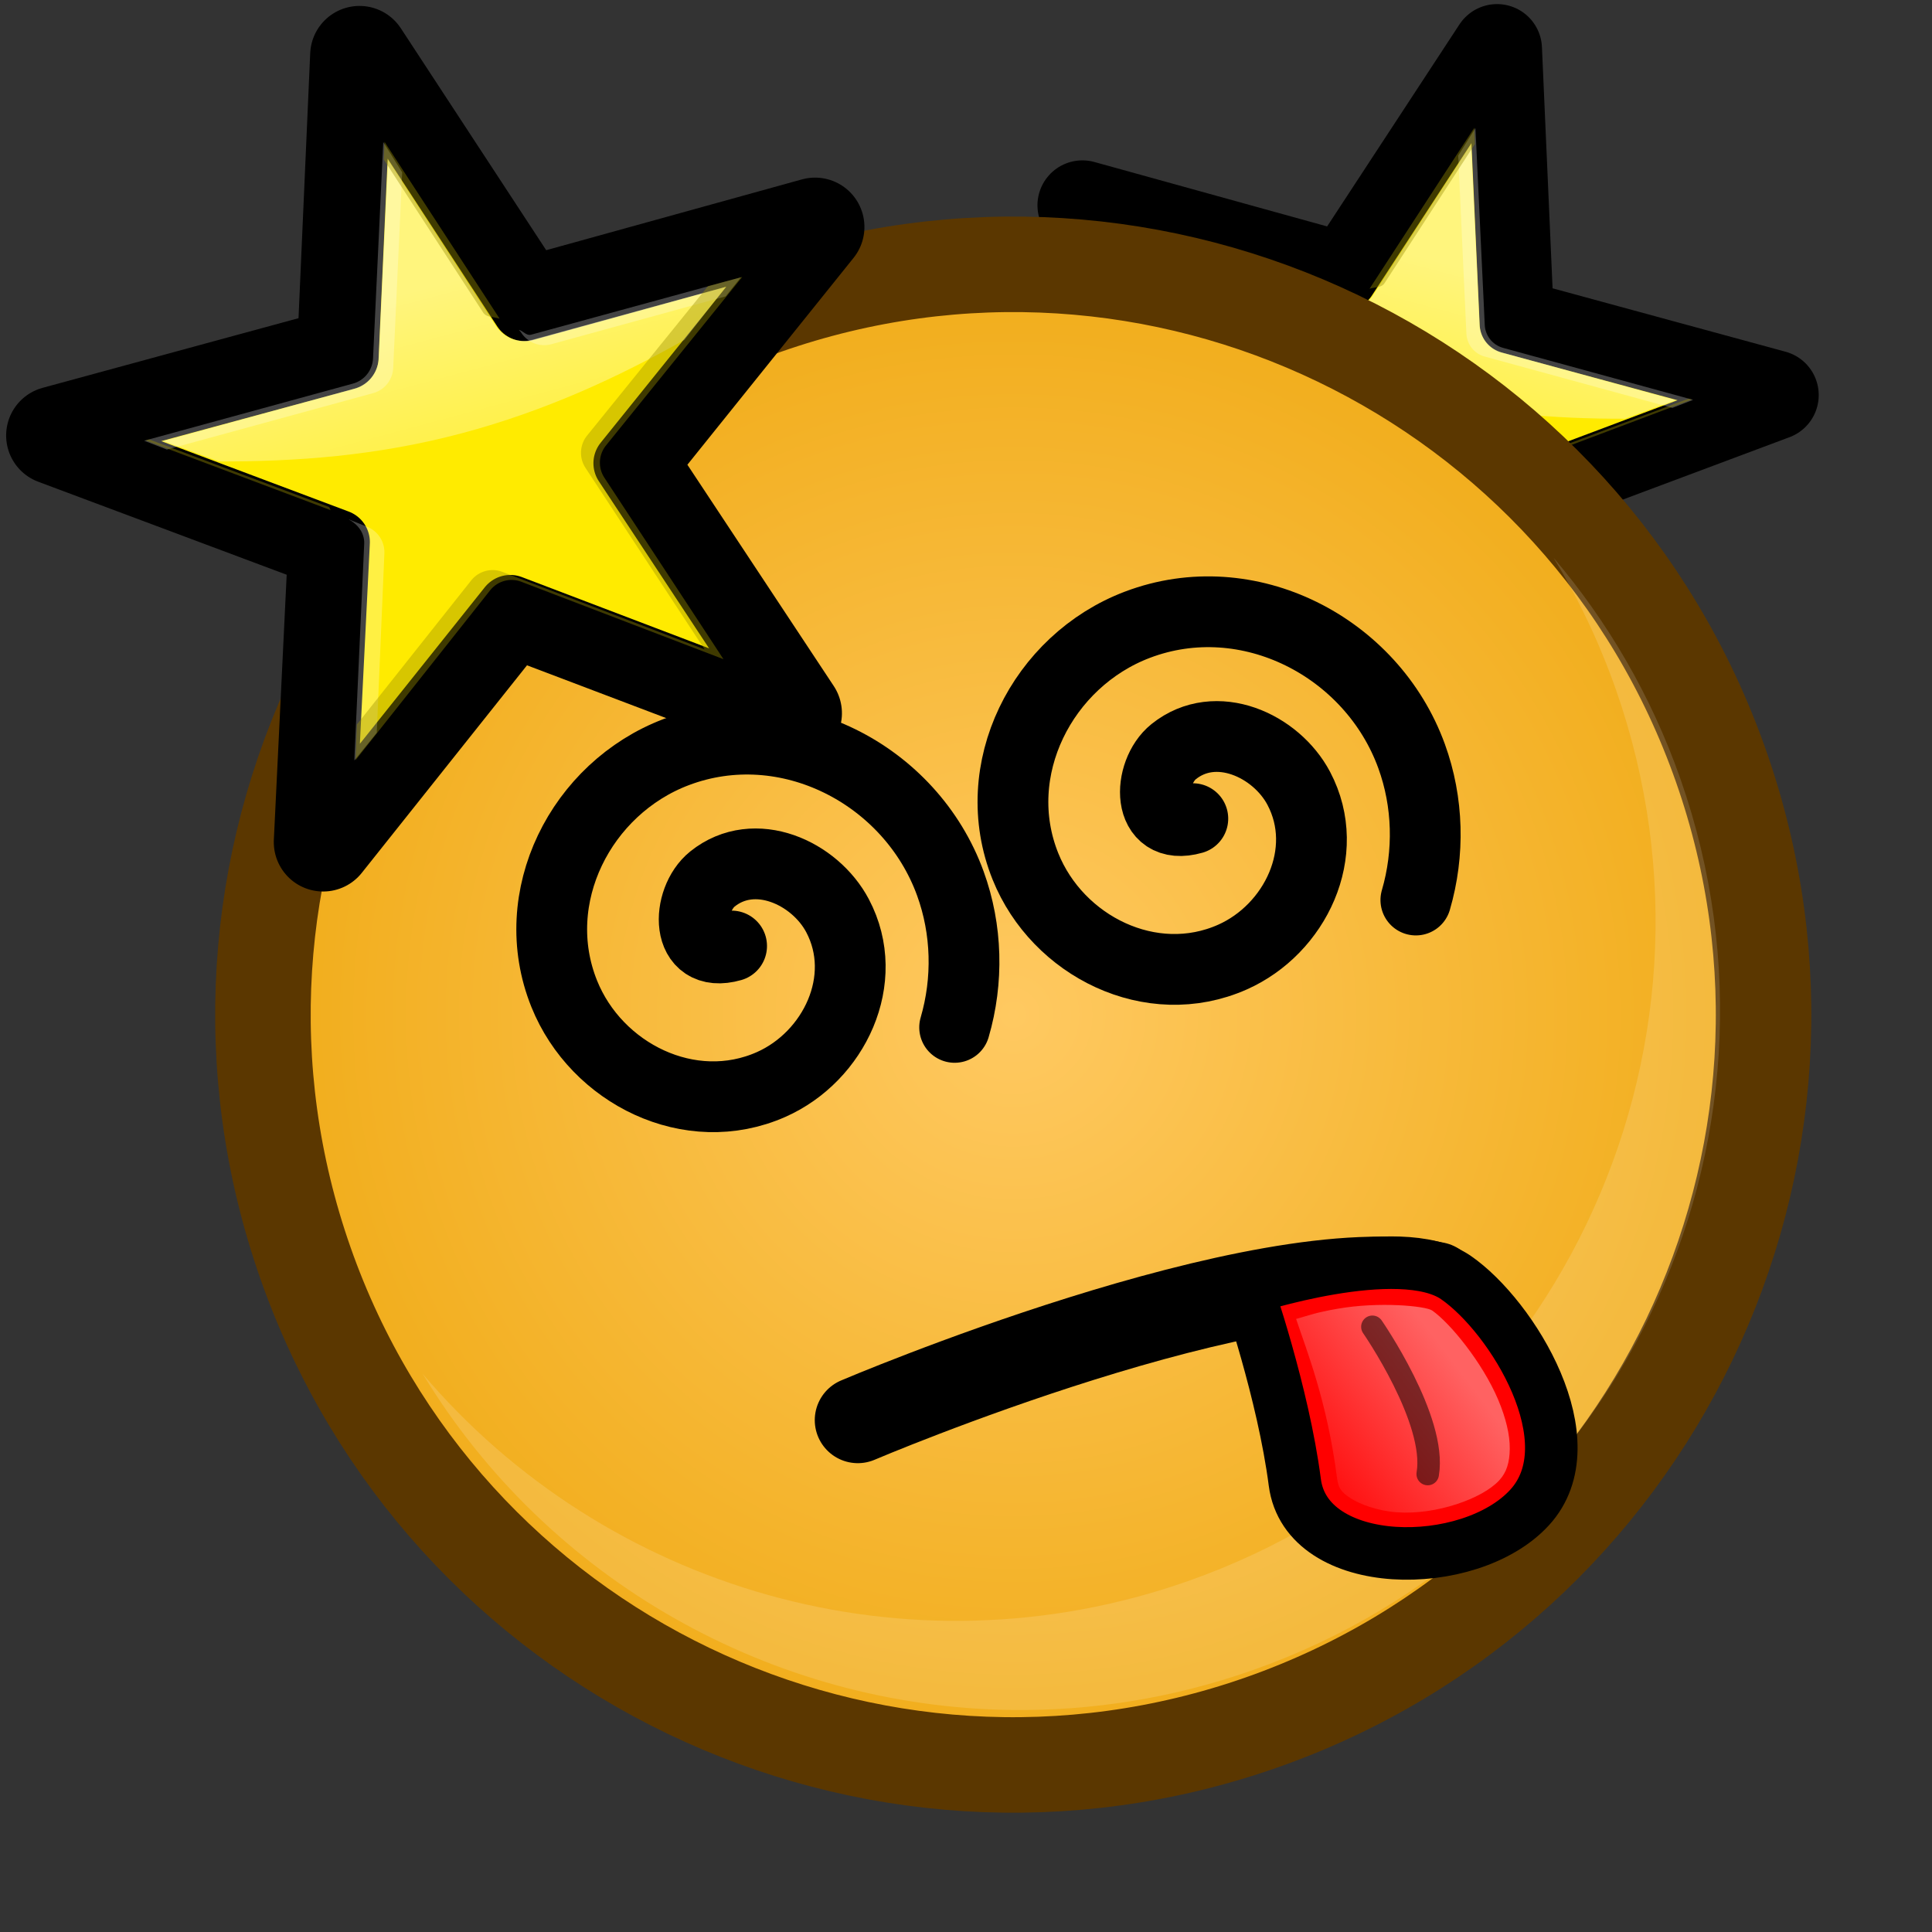 <?xml version="1.0" ?>
<!-- Created with Inkscape (http://www.inkscape.org/) --><svg height="22pt" id="svg1" inkscape:version="0.41" sodipodi:docbase="/home/chromakode/svg/FeltTip4/smilies" sodipodi:docname="knockedout.svg" sodipodi:version="0.32" width="22pt" xmlns="http://www.w3.org/2000/svg" xmlns:cc="http://web.resource.org/cc/" xmlns:dc="http://purl.org/dc/elements/1.1/" xmlns:inkscape="http://www.inkscape.org/namespaces/inkscape" xmlns:rdf="http://www.w3.org/1999/02/22-rdf-syntax-ns#" xmlns:sodipodi="http://inkscape.sourceforge.net/DTD/sodipodi-0.dtd" xmlns:svg="http://www.w3.org/2000/svg" xmlns:xlink="http://www.w3.org/1999/xlink">
  <rect width="100%" height="100%" fill="#333333" stroke="none"/>
  <defs id="defs3">
    <linearGradient id="linearGradient4184" inkscape:collect="always">
      <stop id="stop4186" offset="0" style="stop-color:#000000;stop-opacity:1;"/>
      <stop id="stop4188" offset="1" style="stop-color:#000000;stop-opacity:0;"/>
    </linearGradient>
    <linearGradient id="linearGradient4126" inkscape:collect="always">
      <stop id="stop4128" offset="0" style="stop-color:#000000;stop-opacity:1;"/>
      <stop id="stop4130" offset="1" style="stop-color:#000000;stop-opacity:0;"/>
    </linearGradient>
    <linearGradient id="linearGradient8391">
      <stop id="stop8392" offset="0" style="stop-color:#ffffff;stop-opacity:1;"/>
      <stop id="stop8393" offset="1" style="stop-color:#ffffff;stop-opacity:0;"/>
    </linearGradient>
    <linearGradient gradientTransform="scale(1.364,0.733)" gradientUnits="userSpaceOnUse" id="linearGradient7366" inkscape:collect="always" x1="9.599" x2="9.599" xlink:href="#linearGradient8391" y1="13.503" y2="26.082"/>
    <linearGradient id="linearGradient1972">
      <stop id="stop1973" offset="0" style="stop-color:#ffc961;stop-opacity:1;"/>
      <stop id="stop1974" offset="1" style="stop-color:#f0ab16;stop-opacity:1;"/>
    </linearGradient>
    <linearGradient id="linearGradient889">
      <stop id="stop890" offset="0" style="stop-color:#ffffff;stop-opacity:1;"/>
      <stop id="stop891" offset="1" style="stop-color:#ffffff;stop-opacity:0;"/>
    </linearGradient>
    <linearGradient id="linearGradient892" x1="0.614" x2="0.229" xlink:href="#linearGradient889" y1="0.156" y2="1.086"/>
    <radialGradient cx="0.5" cy="0.5" fx="0.76" fy="0.758" id="radialGradient893" r="1.484" xlink:href="#linearGradient889"/>
    <linearGradient gradientTransform="scale(1.136,0.88)" gradientUnits="userSpaceOnUse" id="linearGradient4263" inkscape:collect="always" x1="17.928" x2="16.463" xlink:href="#linearGradient889" y1="19.521" y2="23.054"/>
    <radialGradient cx="912.5" cy="575" fx="698.026" fy="268.221" gradientTransform="matrix(4.949406e-2,0,0,4.949406e-2,-30.505,-13.93)" gradientUnits="userSpaceOnUse" id="radialGradient4613" inkscape:collect="always" r="231.162" xlink:href="#linearGradient889"/>
    <radialGradient cx="933.287" cy="598.405" fx="933.287" fy="598.405" gradientTransform="matrix(4.949406e-2,0,0,4.949406e-2,-30.505,-13.93)" gradientUnits="userSpaceOnUse" id="radialGradient4616" inkscape:collect="always" r="239.587" xlink:href="#linearGradient1972"/>
    <linearGradient gradientTransform="matrix(1.366,-0.366,0.183,0.683,3.606,13.264)" gradientUnits="userSpaceOnUse" id="linearGradient4623" inkscape:collect="always" x1="37.742" x2="37.742" xlink:href="#linearGradient4126" y1="-3.999" y2="-9.464"/>
    <linearGradient gradientTransform="scale(1.87,0.535)" gradientUnits="userSpaceOnUse" id="linearGradient4625" inkscape:collect="always" x1="30.491" x2="30.491" xlink:href="#linearGradient4184" y1="2.653" y2="-0.957"/>
    <linearGradient gradientTransform="scale(1.87,0.535)" gradientUnits="userSpaceOnUse" id="linearGradient4627" inkscape:collect="always" x1="30.875" x2="30.875" xlink:href="#linearGradient4184" y1="-22.115" y2="-18.855"/>
    <linearGradient gradientTransform="matrix(1.366,-0.366,0.183,0.683,3.606,13.264)" gradientUnits="userSpaceOnUse" id="linearGradient4653" inkscape:collect="always" x1="37.742" x2="37.742" xlink:href="#linearGradient4126" y1="-3.999" y2="-9.464"/>
    <linearGradient gradientTransform="scale(1.87,0.535)" gradientUnits="userSpaceOnUse" id="linearGradient4655" inkscape:collect="always" x1="30.491" x2="30.491" xlink:href="#linearGradient4184" y1="2.653" y2="-0.957"/>
    <linearGradient gradientTransform="scale(1.87,0.535)" gradientUnits="userSpaceOnUse" id="linearGradient4657" inkscape:collect="always" x1="30.875" x2="30.875" xlink:href="#linearGradient4184" y1="-22.115" y2="-18.855"/>
    <radialGradient cx="933.287" cy="598.405" fx="933.287" fy="598.405" gradientTransform="matrix(4.949406e-2,0,0,4.949406e-2,-30.505,-13.93)" gradientUnits="userSpaceOnUse" id="radialGradient4671" inkscape:collect="always" r="239.587" xlink:href="#linearGradient1972"/>
    <radialGradient cx="912.5" cy="575" fx="698.026" fy="268.221" gradientTransform="matrix(4.949406e-2,0,0,4.949406e-2,-30.505,-13.93)" gradientUnits="userSpaceOnUse" id="radialGradient4673" inkscape:collect="always" r="231.162" xlink:href="#linearGradient889"/>
    <linearGradient gradientTransform="scale(1.136,0.88)" gradientUnits="userSpaceOnUse" id="linearGradient4675" inkscape:collect="always" x1="17.928" x2="16.463" xlink:href="#linearGradient889" y1="19.521" y2="23.054"/>
    <linearGradient gradientTransform="scale(1.364,0.733)" gradientUnits="userSpaceOnUse" id="linearGradient4687" inkscape:collect="always" x1="9.599" x2="9.599" xlink:href="#linearGradient8391" y1="13.503" y2="26.082"/>
    <linearGradient gradientTransform="matrix(-1.197,0.748,0.214,0.342,59.123,-12.098)" gradientUnits="userSpaceOnUse" id="linearGradient4715" inkscape:collect="always" x1="30.875" x2="30.875" xlink:href="#linearGradient4184" y1="-22.115" y2="-18.855"/>
    <linearGradient gradientTransform="matrix(-1.197,0.748,0.214,0.342,59.123,-12.098)" gradientUnits="userSpaceOnUse" id="linearGradient4718" inkscape:collect="always" x1="30.491" x2="30.491" xlink:href="#linearGradient4184" y1="2.653" y2="-0.957"/>
    <linearGradient gradientTransform="matrix(-1.021,0.312,0.156,0.51,62.119,-2.167)" gradientUnits="userSpaceOnUse" id="linearGradient4721" inkscape:collect="always" x1="37.742" x2="37.742" xlink:href="#linearGradient4126" y1="-3.999" y2="-9.464"/>
    <linearGradient gradientTransform="matrix(0.95,-0.259,7.392395e-2,0.271,-22.483,16.159)" gradientUnits="userSpaceOnUse" id="linearGradient4757" inkscape:collect="always" x1="30.875" x2="30.875" xlink:href="#linearGradient4184" y1="-22.115" y2="-18.855"/>
    <linearGradient gradientTransform="matrix(0.95,-0.259,7.392395e-2,0.271,-22.483,16.159)" gradientUnits="userSpaceOnUse" id="linearGradient4760" inkscape:collect="always" x1="30.491" x2="30.491" xlink:href="#linearGradient4184" y1="2.653" y2="-0.957"/>
    <linearGradient gradientTransform="matrix(0.643,-0.375,0.187,0.321,-18.819,22.394)" gradientUnits="userSpaceOnUse" id="linearGradient4763" inkscape:collect="always" x1="37.742" x2="37.742" xlink:href="#linearGradient4126" y1="-3.999" y2="-9.464"/>
    <linearGradient gradientTransform="matrix(1.366,-0.366,0.183,0.683,3.606,13.264)" gradientUnits="userSpaceOnUse" id="linearGradient4816" inkscape:collect="always" x1="37.742" x2="37.742" xlink:href="#linearGradient4126" y1="-3.999" y2="-9.464"/>
    <linearGradient gradientTransform="scale(1.87,0.535)" gradientUnits="userSpaceOnUse" id="linearGradient4818" inkscape:collect="always" x1="30.491" x2="30.491" xlink:href="#linearGradient4184" y1="2.653" y2="-0.957"/>
    <linearGradient gradientTransform="scale(1.87,0.535)" gradientUnits="userSpaceOnUse" id="linearGradient4820" inkscape:collect="always" x1="30.875" x2="30.875" xlink:href="#linearGradient4184" y1="-22.115" y2="-18.855"/>
    <linearGradient gradientTransform="matrix(1.366,-0.366,0.183,0.683,3.606,13.264)" gradientUnits="userSpaceOnUse" id="linearGradient4822" inkscape:collect="always" x1="37.742" x2="37.742" xlink:href="#linearGradient4126" y1="-3.999" y2="-9.464"/>
    <linearGradient gradientTransform="scale(1.87,0.535)" gradientUnits="userSpaceOnUse" id="linearGradient4824" inkscape:collect="always" x1="30.491" x2="30.491" xlink:href="#linearGradient4184" y1="2.653" y2="-0.957"/>
    <linearGradient gradientTransform="scale(1.87,0.535)" gradientUnits="userSpaceOnUse" id="linearGradient4826" inkscape:collect="always" x1="30.875" x2="30.875" xlink:href="#linearGradient4184" y1="-22.115" y2="-18.855"/>
    <linearGradient gradientTransform="scale(1.364,0.733)" gradientUnits="userSpaceOnUse" id="linearGradient4842" inkscape:collect="always" x1="9.599" x2="9.599" xlink:href="#linearGradient8391" y1="13.503" y2="26.082"/>
    <linearGradient gradientTransform="scale(1.364,0.733)" gradientUnits="userSpaceOnUse" id="linearGradient4860" inkscape:collect="always" x1="9.599" x2="9.599" xlink:href="#linearGradient8391" y1="13.503" y2="26.082"/>
    <linearGradient gradientTransform="scale(1.364,0.733)" gradientUnits="userSpaceOnUse" id="linearGradient4874" inkscape:collect="always" x1="9.599" x2="9.599" xlink:href="#linearGradient8391" y1="13.503" y2="26.082"/>
    <linearGradient gradientTransform="scale(1.364,0.733)" gradientUnits="userSpaceOnUse" id="linearGradient4894" inkscape:collect="always" x1="9.599" x2="9.599" xlink:href="#linearGradient8391" y1="13.503" y2="26.082"/>
    <linearGradient gradientTransform="scale(1.364,0.733)" gradientUnits="userSpaceOnUse" id="linearGradient4914" inkscape:collect="always" x1="9.599" x2="9.599" xlink:href="#linearGradient8391" y1="13.503" y2="26.082"/>
  </defs>
  <sodipodi:namedview bordercolor="#666666" borderopacity="1.0" gridspacingx="1pt" gridspacingy="1pt" id="base" inkscape:current-layer="g4689" inkscape:cx="24.986006" inkscape:cy="13.373280" inkscape:grid-bbox="false" inkscape:guide-bbox="true" inkscape:pageopacity="0.0" inkscape:pageshadow="2" inkscape:window-height="541" inkscape:window-width="701" inkscape:window-x="681" inkscape:window-y="117" inkscape:zoom="11.313708" pagecolor="#ffffff" showborder="true" showgrid="false" showguides="true" snaptogrid="false" vertgrid="false"/>
  <g id="g4689">
    <g id="g5891">
      <g id="g4864" transform="matrix(-0.933,0,0,0.933,27.822,4.342000e-3)">
        <path d="M 19.892,21.984 L 14.064,17.782 L 8.285,22.052 L 10.481,15.21 L 4.634,11.033 L 11.819,11.007 L 13.985,4.156 L 16.23,10.982 L 23.415,10.925 L 17.617,15.169 L 19.892,21.984 z " id="path4862" style="fill:#ffeb00;fill-opacity:1;fill-rule:evenodd;stroke:#000000;stroke-width:2.354;stroke-linejoin:round;stroke-miterlimit:4;stroke-opacity:1" transform="matrix(0.6,-0.161,0.161,0.6,-3.602,0.551)"/>
        <g id="g4846" transform="matrix(1.406,0,0,1.406,-0.977,-9.838)">
          <path d="M 19.892,21.984 L 14.064,17.782 L 8.285,22.052 L 10.481,15.21 L 4.634,11.033 L 11.819,11.007 L 13.985,4.156 L 16.23,10.982 L 23.415,10.925 L 17.617,15.169 L 19.892,21.984 z " id="path4848" style="fill:#ffeb00;fill-opacity:1;fill-rule:evenodd;stroke:#000000;stroke-width:1.555;stroke-linejoin:round;stroke-miterlimit:4;stroke-opacity:1" transform="matrix(0.427,-0.114,0.114,0.427,-1.867,7.39)"/>
          <g id="g4850" style="stroke-width:1.555;stroke-miterlimit:4" transform="matrix(0.427,-0.114,0.114,0.427,-1.867,7.39)">
            <path d="M 19.892,21.984 L 14.064,17.782 L 8.285,22.052 L 10.481,15.21 L 4.634,11.033 L 11.819,11.007 L 13.985,4.156 L 16.23,10.982 L 23.415,10.925 L 17.617,15.169 L 19.892,21.984 z " id="path4852" style="fill:#ffeb00;fill-opacity:1;fill-rule:evenodd;stroke:#000000;stroke-linejoin:round;stroke-opacity:1"/>
            <path d="M 14,6.719 L 12.562,11.25 C 12.451,11.569 12.15,11.782 11.812,11.781 L 7.094,11.812 L 8.25,12.625 C 10.028,13.103 11.915,13.469 14.031,13.469 C 16.096,13.469 17.981,13.136 19.719,12.688 L 21,11.719 L 16.219,11.75 C 15.881,11.751 15.58,11.538 15.469,11.219 L 14,6.719 z " id="path4854" inkscape:original="M 14.000000 4.1562500 L 11.812500 11.000000 L 4.6250000 11.031250 L 7.8750000 13.343750 C 9.7356010 13.852495 11.762471 14.250000 14.031250 14.250000 C 16.214593 14.250000 18.189805 13.911085 20.000000 13.437500 L 23.406250 10.937500 L 16.218750 10.968750 L 14.000000 4.1562500 z " inkscape:radius="-0.79239798" sodipodi:type="inkscape:offset" style="opacity:0.49;color:#000000;fill:url(#linearGradient4874);fill-opacity:1;fill-rule:nonzero;stroke:none;stroke-linecap:butt;stroke-linejoin:miter;stroke-dashoffset:0;stroke-opacity:1;marker:none;marker-start:none;marker-mid:none;marker-end:none;visibility:visible;display:inline;overflow:visible"/>
            <path d="M 14,6.281 L 12.438,11.188 C 12.356,11.465 12.102,11.656 11.812,11.656 L 6.656,11.688 L 7.125,12.031 L 12.219,12 C 12.508,12 12.762,11.809 12.844,11.531 L 14.25,7.094 L 14,6.281 z M 15.969,11.438 L 16,11.5 C 16.081,11.778 16.336,11.968 16.625,11.969 L 20.938,11.938 L 21.406,11.594 L 16.219,11.625 C 16.103,11.625 16.064,11.492 15.969,11.438 z M 10.875,14.75 C 11.061,14.917 11.166,15.162 11.094,15.406 L 9.531,20.344 L 10.219,19.844 L 11.5,15.75 C 11.58,15.482 11.479,15.192 11.25,15.031 L 10.875,14.75 z " id="path4856" style="opacity:0.54;fill:#ffffff;fill-opacity:0.491;fill-rule:evenodd;stroke:none;stroke-linejoin:round;stroke-opacity:1"/>
            <path d="M 14.031,6.281 L 13.906,6.688 L 15.25,10.812 C 15.294,10.963 15.469,10.98 15.594,11.062 L 14.031,6.281 z M 20.594,11.594 L 16.906,14.281 C 16.664,14.447 16.561,14.753 16.656,15.031 L 18.281,19.938 L 14.094,16.906 C 13.869,16.748 13.569,16.748 13.344,16.906 L 9.812,19.531 L 9.562,20.344 L 13.719,17.25 C 13.944,17.092 14.244,17.092 14.469,17.25 L 18.656,20.281 L 17.031,15.375 C 16.936,15.097 17.039,14.79 17.281,14.625 L 21.438,11.594 L 20.594,11.594 z M 6.688,11.688 L 10.531,14.438 C 10.506,14.413 10.53,14.365 10.5,14.344 L 6.781,11.688 L 6.688,11.688 z " id="path4858" style="opacity:0.54;fill:#9d9100;fill-opacity:0.75;fill-rule:evenodd;stroke:none;stroke-linejoin:round;stroke-opacity:1"/>
          </g>
        </g>
      </g>
      <g id="g4659" transform="matrix(1.014,0,0,1.014,-0.523,-0.502)">
        <path d="M 26.285,11.967 C 24.231,6.114 17.82,3.035 11.967,5.09 C 6.114,7.144 3.035,13.555 5.09,19.408 C 7.144,25.261 13.555,28.34 19.408,26.285 C 25.261,24.231 28.34,17.82 26.285,11.967 z " id="path2184" style="fill:url(#radialGradient4671);fill-opacity:1;fill-rule:evenodd;stroke:#5b3700;stroke-width:1.43;stroke-miterlimit:4;stroke-dasharray:none"/>
        <path d="M 22.771,11.681 C 21.198,7.201 16.291,4.844 11.811,6.417 C 7.331,7.99 4.974,12.897 6.547,17.377 C 8.119,21.857 13.026,24.214 17.506,22.641 C 21.987,21.068 24.343,16.162 22.771,11.681 z " id="path2185" style="opacity:0.5;fill:url(#radialGradient4673);fill-opacity:1;fill-rule:evenodd;stroke:none;stroke-width:1.238;stroke-opacity:1"/>
        <path d="M 15.656,26.099 C 16.852,26.115 18.07,25.925 19.263,25.506 C 24.721,23.591 27.592,17.614 25.677,12.157 C 25.239,10.909 24.586,9.798 23.778,8.847 C 24.15,9.459 24.464,10.117 24.711,10.82 C 26.627,16.277 23.757,22.255 18.299,24.171 C 14.089,25.649 9.57,24.276 6.845,21.066 C 8.728,24.17 12.089,26.051 15.656,26.099 z " id="path2186" style="font-size:12;font-style:normal;font-variant:normal;font-weight:100;font-stretch:ultra-condensed;opacity:0.382;color:#000000;fill:#ffffff;fill-opacity:0.368;fill-rule:evenodd;stroke:none;stroke-width:1.238;stroke-linecap:butt;stroke-linejoin:miter;stroke-miterlimit:4;stroke-dashoffset:0;stroke-opacity:1;marker:none;marker-start:none;marker-mid:none;marker-end:none;font-family:Bitstream Vera Sans;letter-spacing:0;text-anchor:start;writing-mode:lr-tb"/>
        <path d="M 22.011,19.735 C 19.413,19.178 13.36,21.759 13.36,21.759" id="path1962" sodipodi:nodetypes="cc" style="fill:none;fill-opacity:0.75;fill-rule:evenodd;stroke:#000000;stroke-width:1.289;stroke-linecap:round;stroke-linejoin:miter;stroke-miterlimit:4;stroke-opacity:1"/>
        <g id="g1967" transform="matrix(0.739,0.512,-0.512,0.739,16.076,-2.176)">
          <path d="M 16.76,18.113 C 16.76,18.113 18.243,19.195 19.251,20.311 C 20.259,21.427 22.504,19.893 22.704,18.429 C 22.904,16.966 20.658,15.977 19.514,15.979 C 18.37,15.982 16.76,18.113 16.76,18.113 z " id="path1963" sodipodi:nodetypes="ccccc" style="fill:#ff0000;fill-opacity:1;fill-rule:evenodd;stroke:#000000;stroke-width:0.875;stroke-linecap:butt;stroke-linejoin:miter;stroke-miterlimit:4;stroke-opacity:1"/>
          <path d="M 19.5,16.656 C 19.368,16.657 18.688,17.036 18.188,17.531 C 17.92,17.796 17.877,17.872 17.719,18.062 C 18.163,18.394 18.928,18.899 19.781,19.844 C 19.892,19.967 19.96,20.005 20.156,20 C 20.353,19.995 20.659,19.916 20.938,19.75 C 21.495,19.419 21.975,18.756 22.031,18.344 C 22.056,18.165 22.004,18.003 21.875,17.812 C 21.746,17.622 21.534,17.43 21.25,17.25 C 20.682,16.891 19.865,16.656 19.5,16.656 z " id="path1965" inkscape:original="M 19.500000 15.968750 C 18.356223 15.970920 16.750000 18.125000 16.750000 18.125000 C 16.750000 18.125000 18.242219 19.196528 19.250000 20.312500 C 20.257780 21.428471 22.518667 19.901055 22.718750 18.437500 C 22.918832 16.973946 20.643776 15.966580 19.500000 15.968750 z " inkscape:radius="-0.70183569" sodipodi:type="inkscape:offset" style="font-size:12;font-style:normal;font-variant:normal;font-weight:100;font-stretch:ultra-condensed;opacity:0.385;color:#000000;fill:url(#linearGradient4675);fill-opacity:1;fill-rule:evenodd;stroke:none;stroke-width:28.706;stroke-linecap:round;stroke-linejoin:miter;stroke-miterlimit:4;stroke-dashoffset:0;stroke-opacity:1;marker:none;marker-start:none;marker-mid:none;marker-end:none;font-family:Bitstream Vera Sans;letter-spacing:0;text-anchor:start;writing-mode:lr-tb"/>
          <path d="M 18.838,17.446 C 18.838,17.446 20.606,18.109 20.992,18.937" id="path1966" sodipodi:nodetypes="cc" style="fill:none;fill-opacity:0.75;fill-rule:evenodd;stroke:#000000;stroke-width:0.375;stroke-linecap:round;stroke-linejoin:miter;stroke-miterlimit:4;stroke-opacity:0.514"/>
        </g>
        <path d="M 15.188,10.438 C 16.41,11.042 15.263,12.239 14.325,12.181 C 12.819,12.088 12.093,10.387 12.432,9.074 C 12.934,7.126 15.149,6.233 16.969,6.836 C 19.32,7.616 20.375,10.341 19.541,12.592 C 18.532,15.316 15.332,16.523 12.692,15.482 C 9.618,14.27 8.266,10.623 9.498,7.622 C 10.016,6.358 10.946,5.283 12.111,4.571" id="path9629" sodipodi:argument="-18.390127" sodipodi:cx="15.187500" sodipodi:cy="10.437500" sodipodi:expansion="0.66000003" sodipodi:radius="6.6244102" sodipodi:revolution="1.6000000" sodipodi:t0="0.0000000" sodipodi:type="spiral" style="fill:none;fill-opacity:0.75;fill-rule:evenodd;stroke:#000000;stroke-width:1.975;stroke-linecap:round;stroke-linejoin:miter;stroke-miterlimit:4;stroke-opacity:1" transform="matrix(-0.397,0.361,-0.361,-0.397,21.268,13.321)"/>
        <path d="M 15.188,10.438 C 16.41,11.042 15.263,12.239 14.325,12.181 C 12.819,12.088 12.093,10.387 12.432,9.074 C 12.934,7.126 15.149,6.233 16.969,6.836 C 19.32,7.616 20.375,10.341 19.541,12.592 C 18.532,15.316 15.332,16.523 12.692,15.482 C 9.618,14.27 8.266,10.623 9.498,7.622 C 10.016,6.358 10.946,5.283 12.111,4.571" id="path9631" sodipodi:argument="-18.390127" sodipodi:cx="15.187500" sodipodi:cy="10.437500" sodipodi:expansion="0.66000003" sodipodi:radius="6.6244102" sodipodi:revolution="1.6000000" sodipodi:t0="0.0000000" sodipodi:type="spiral" style="fill:none;fill-opacity:0.75;fill-rule:evenodd;stroke:#000000;stroke-width:1.975;stroke-linecap:round;stroke-linejoin:miter;stroke-miterlimit:4;stroke-opacity:1" transform="matrix(-0.397,0.361,-0.361,-0.397,28.174,11.414)"/>
      </g>
      <g id="g4896" transform="matrix(1.025,0,0,1.025,-0.136,2.663886e-2)">
        <path d="M 19.892,21.984 L 14.064,17.782 L 8.285,22.052 L 10.481,15.21 L 4.634,11.033 L 11.819,11.007 L 13.985,4.156 L 16.23,10.982 L 23.415,10.925 L 17.617,15.169 L 19.892,21.984 z " id="path4898" style="fill:#ffeb00;fill-opacity:1;fill-rule:evenodd;stroke:#000000;stroke-width:2.354;stroke-linejoin:round;stroke-miterlimit:4;stroke-opacity:1" transform="matrix(0.6,-0.161,0.161,0.6,-3.602,0.551)"/>
        <g id="g4900" transform="matrix(1.406,0,0,1.406,-0.977,-9.838)">
          <path d="M 19.892,21.984 L 14.064,17.782 L 8.285,22.052 L 10.481,15.21 L 4.634,11.033 L 11.819,11.007 L 13.985,4.156 L 16.23,10.982 L 23.415,10.925 L 17.617,15.169 L 19.892,21.984 z " id="path4902" style="fill:#ffeb00;fill-opacity:1;fill-rule:evenodd;stroke:#000000;stroke-width:1.555;stroke-linejoin:round;stroke-miterlimit:4;stroke-opacity:1" transform="matrix(0.427,-0.114,0.114,0.427,-1.867,7.39)"/>
          <g id="g4904" style="stroke-width:1.555;stroke-miterlimit:4" transform="matrix(0.427,-0.114,0.114,0.427,-1.867,7.39)">
            <path d="M 19.892,21.984 L 14.064,17.782 L 8.285,22.052 L 10.481,15.21 L 4.634,11.033 L 11.819,11.007 L 13.985,4.156 L 16.23,10.982 L 23.415,10.925 L 17.617,15.169 L 19.892,21.984 z " id="path4906" style="fill:#ffeb00;fill-opacity:1;fill-rule:evenodd;stroke:#000000;stroke-linejoin:round;stroke-opacity:1"/>
            <path d="M 14,6.719 L 12.562,11.25 C 12.451,11.569 12.15,11.782 11.812,11.781 L 7.094,11.812 L 8.25,12.625 C 10.028,13.103 11.915,13.469 14.031,13.469 C 16.096,13.469 17.981,13.136 19.719,12.688 L 21,11.719 L 16.219,11.75 C 15.881,11.751 15.58,11.538 15.469,11.219 L 14,6.719 z " id="path4908" inkscape:original="M 14.000000 4.1562500 L 11.812500 11.000000 L 4.6250000 11.031250 L 7.8750000 13.343750 C 9.7356010 13.852495 11.762471 14.250000 14.031250 14.250000 C 16.214593 14.250000 18.189805 13.911085 20.000000 13.437500 L 23.406250 10.937500 L 16.218750 10.968750 L 14.000000 4.1562500 z " inkscape:radius="-0.79239798" sodipodi:type="inkscape:offset" style="opacity:0.49;color:#000000;fill:url(#linearGradient4914);fill-opacity:1;fill-rule:nonzero;stroke:none;stroke-linecap:butt;stroke-linejoin:miter;stroke-dashoffset:0;stroke-opacity:1;marker:none;marker-start:none;marker-mid:none;marker-end:none;visibility:visible;display:inline;overflow:visible"/>
            <path d="M 14,6.281 L 12.438,11.188 C 12.356,11.465 12.102,11.656 11.812,11.656 L 6.656,11.688 L 7.125,12.031 L 12.219,12 C 12.508,12 12.762,11.809 12.844,11.531 L 14.25,7.094 L 14,6.281 z M 15.969,11.438 L 16,11.5 C 16.081,11.778 16.336,11.968 16.625,11.969 L 20.938,11.938 L 21.406,11.594 L 16.219,11.625 C 16.103,11.625 16.064,11.492 15.969,11.438 z M 10.875,14.75 C 11.061,14.917 11.166,15.162 11.094,15.406 L 9.531,20.344 L 10.219,19.844 L 11.5,15.75 C 11.58,15.482 11.479,15.192 11.25,15.031 L 10.875,14.75 z " id="path4910" style="opacity:0.54;fill:#ffffff;fill-opacity:0.491;fill-rule:evenodd;stroke:none;stroke-linejoin:round;stroke-opacity:1"/>
            <path d="M 14.031,6.281 L 13.906,6.688 L 15.25,10.812 C 15.294,10.963 15.469,10.98 15.594,11.062 L 14.031,6.281 z M 20.594,11.594 L 16.906,14.281 C 16.664,14.447 16.561,14.753 16.656,15.031 L 18.281,19.938 L 14.094,16.906 C 13.869,16.748 13.569,16.748 13.344,16.906 L 9.812,19.531 L 9.562,20.344 L 13.719,17.25 C 13.944,17.092 14.244,17.092 14.469,17.25 L 18.656,20.281 L 17.031,15.375 C 16.936,15.097 17.039,14.79 17.281,14.625 L 21.438,11.594 L 20.594,11.594 z M 6.688,11.688 L 10.531,14.438 C 10.506,14.413 10.53,14.365 10.5,14.344 L 6.781,11.688 L 6.688,11.688 z " id="path4912" style="opacity:0.54;fill:#9d9100;fill-opacity:0.75;fill-rule:evenodd;stroke:none;stroke-linejoin:round;stroke-opacity:1"/>
          </g>
        </g>
      </g>
    </g>
  </g>
</svg>
